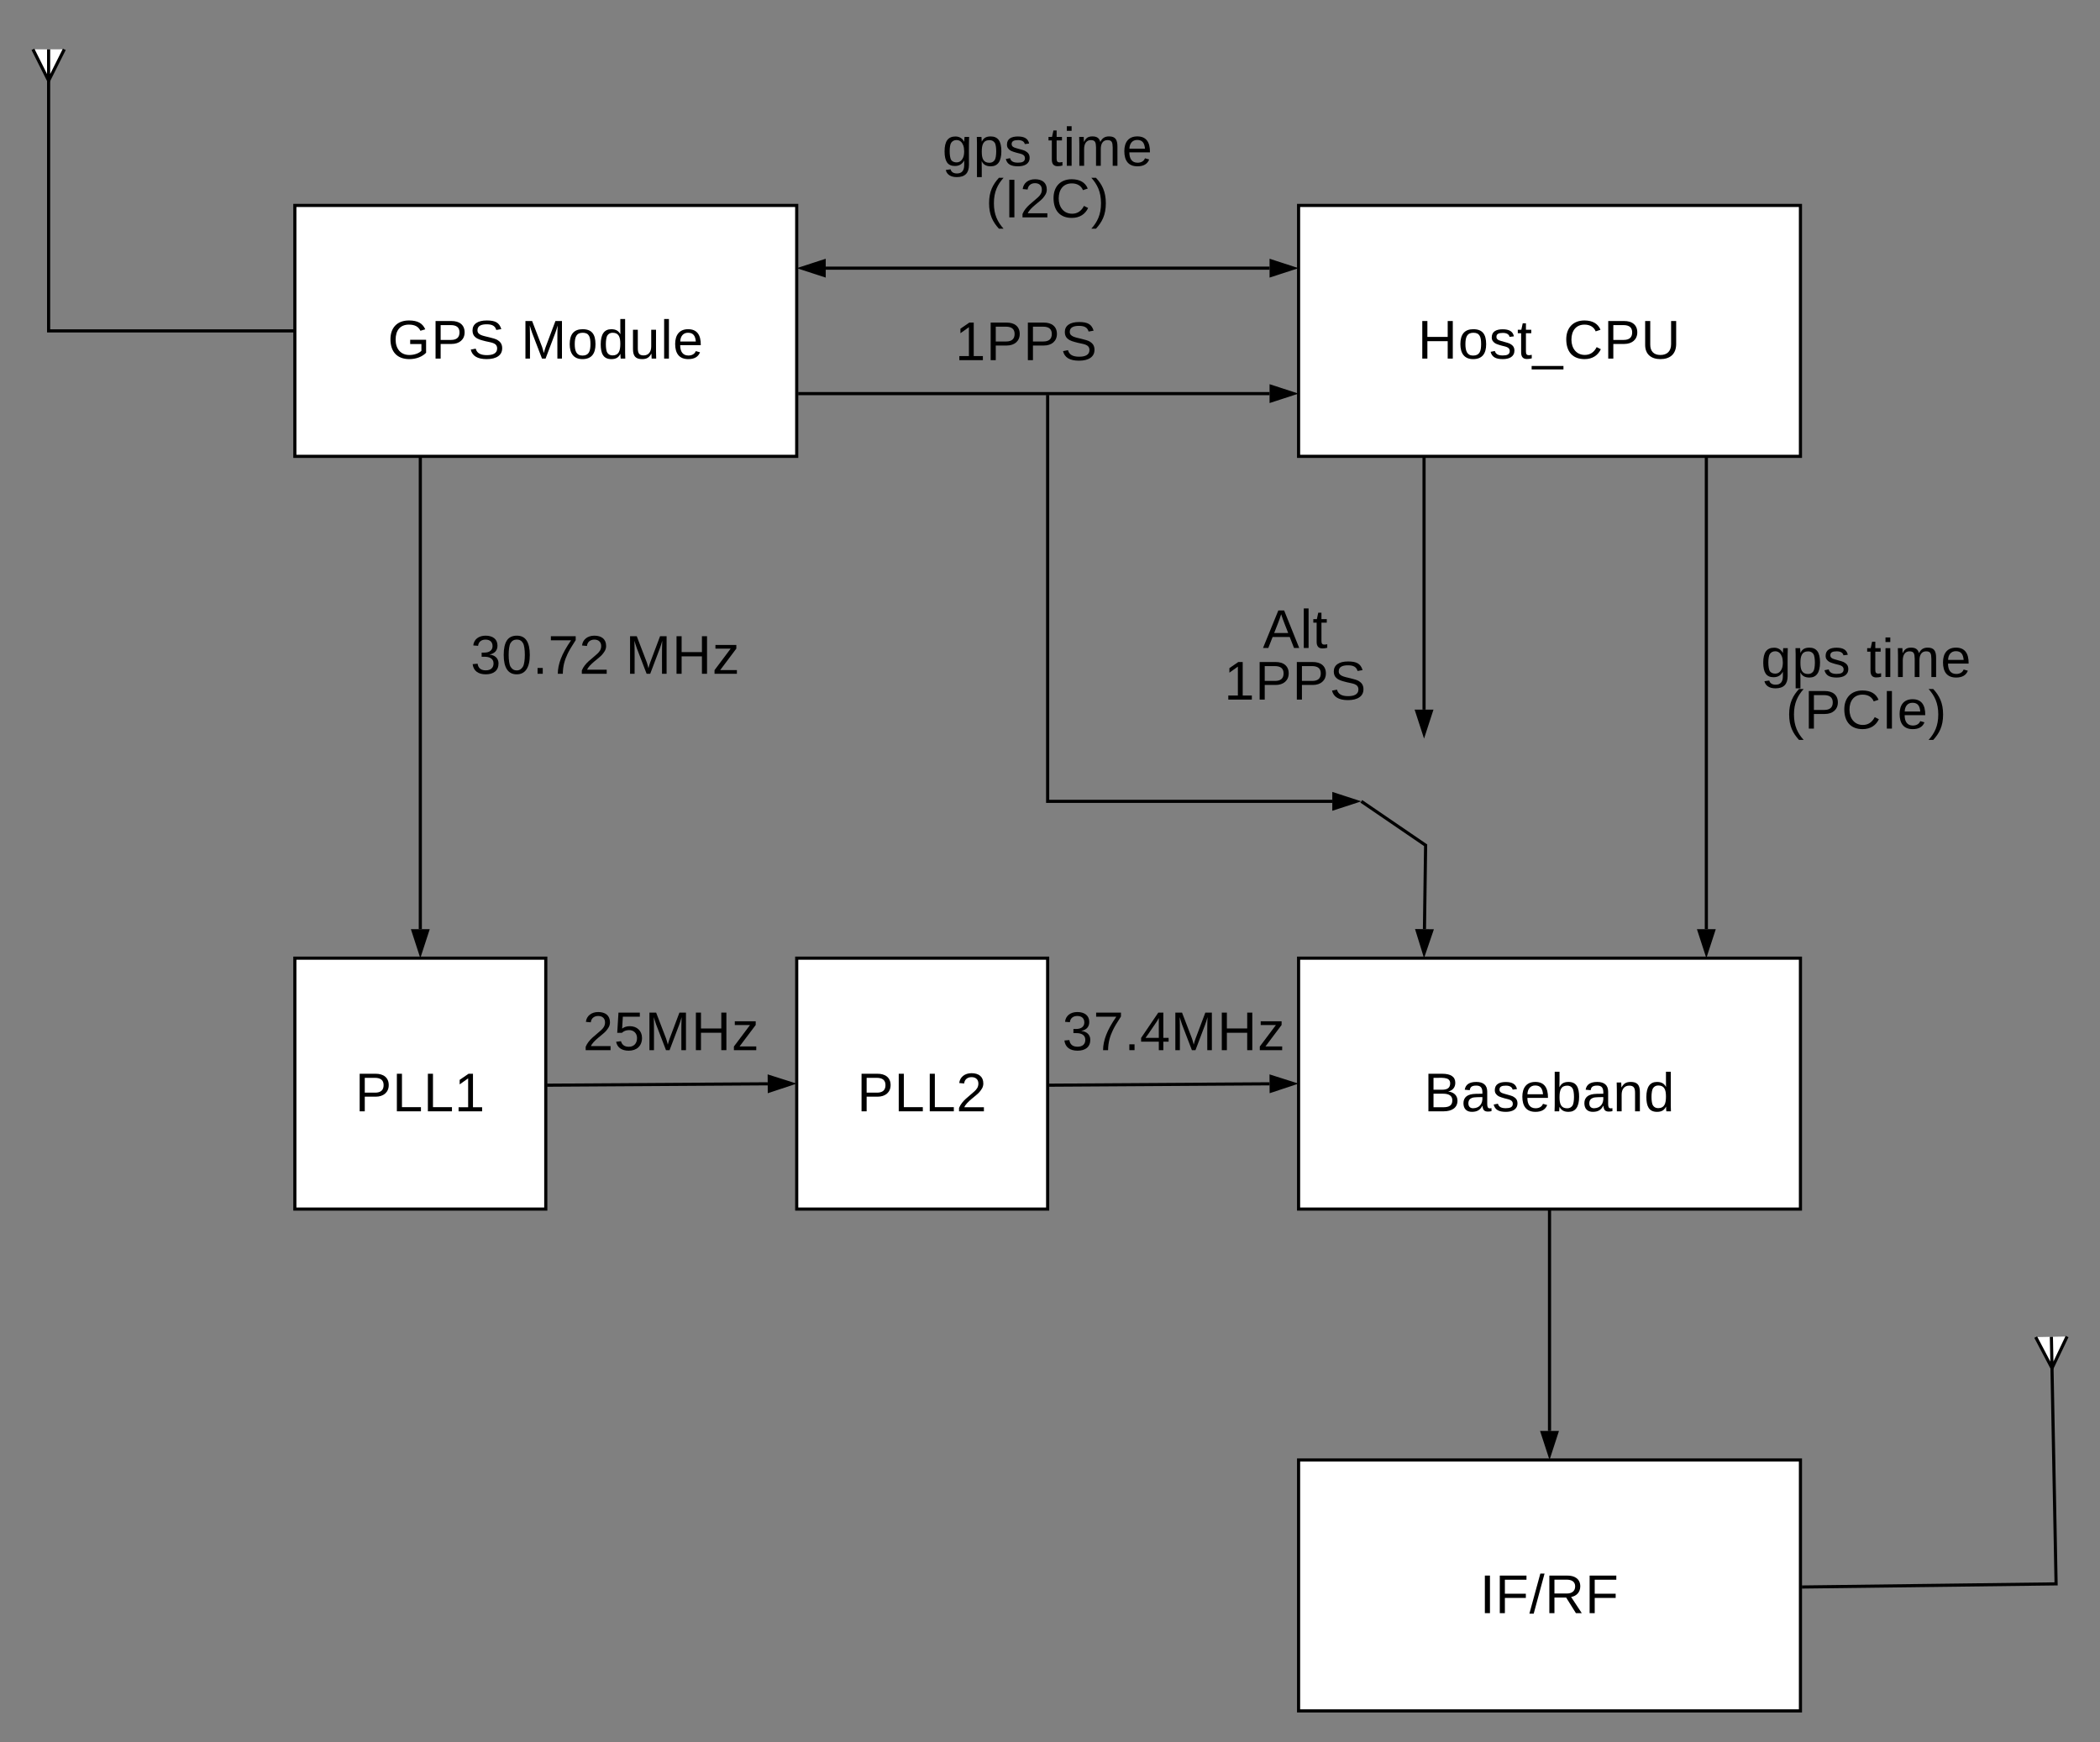 <svg xmlns="http://www.w3.org/2000/svg" xmlns:xlink="http://www.w3.org/1999/xlink" width="1339" height="1111"><rect width="100%" height="100%" fill="#808080" stroke="none"/><g transform="translate(-132 -29)"><path d="M320 160h320v160H320z" stroke="#000" stroke-width="2" fill="#fff"/><use xlink:href="#a" transform="matrix(1,0,0,1,320,160) translate(59.21 97.661)"/><use xlink:href="#b" transform="matrix(1,0,0,1,320,160) translate(144.175 97.661)"/><path d="M960 160h320v160H960z" stroke="#000" stroke-width="2" fill="#fff"/><use xlink:href="#c" transform="matrix(1,0,0,1,960,160) translate(76.024 97.661)"/><path d="M960 640h320v160H960z" stroke="#000" stroke-width="2" fill="#fff"/><use xlink:href="#d" transform="matrix(1,0,0,1,960,640) translate(79.931 97.661)"/><path d="M960 960h320v160H960z" stroke="#000" stroke-width="2" fill="#fff"/><use xlink:href="#e" transform="matrix(1,0,0,1,960,960) translate(115.564 97.661)"/><path d="M320 640h160v160H320z" stroke="#000" stroke-width="2" fill="#fff"/><use xlink:href="#f" transform="matrix(1,0,0,1,320,640) translate(38.481 97.661)"/><path d="M640 640h160v160H640z" stroke="#000" stroke-width="2" fill="#fff"/><use xlink:href="#g" transform="matrix(1,0,0,1,640,640) translate(38.481 97.661)"/><path d="M400 321v300.5M400 321.03V320" stroke="#000" stroke-width="2" fill="none"/><path d="M400 636.76l-4.64-14.26h9.28z" stroke="#000" stroke-width="2"/><path d="M621.5 720.12L481 721" stroke="#000" stroke-width="2" fill="none"/><path d="M636.76 720.02l-14.23 4.72-.06-9.27z" stroke="#000" stroke-width="2"/><path d="M481.03 721H480M941.5 720.12L801 721" stroke="#000" stroke-width="2" fill="none"/><path d="M956.76 720.02l-14.23 4.72-.06-9.27z" stroke="#000" stroke-width="2"/><path d="M801.03 721H800M941.5 200h-283" stroke="#000" stroke-width="2" fill="none"/><path d="M956.76 200l-14.26 4.64v-9.28zM643.24 200l14.26-4.64v9.28z" stroke="#000" stroke-width="2"/><path d="M941.5 280H641" stroke="#000" stroke-width="2" fill="none"/><path d="M956.76 280l-14.26 4.64v-9.28z" stroke="#000" stroke-width="2"/><path d="M641.03 280H640M981.5 540H800V281" stroke="#000" stroke-width="2" fill="none"/><path d="M996.76 540l-14.26 4.64v-9.28z" stroke="#000" stroke-width="2"/><path d="M800 281.03V280M1040 321v160.5M1040 321.03V320" stroke="#000" stroke-width="2" fill="none"/><path d="M1040 496.76l-4.64-14.26h9.28z" stroke="#000" stroke-width="2"/><path d="M1000.83 540.56L1041 568l-.74 53.5M1000.85 540.58l-.85-.58" stroke="#000" stroke-width="2" fill="none"/><path d="M1040.04 636.76l-4.43-14.32 9.28.12z" stroke="#000" stroke-width="2"/><path d="M1120 801v140.5M1120 801.03V800" stroke="#000" stroke-width="2" fill="none"/><path d="M1120 956.76l-4.64-14.26h9.28z" stroke="#000" stroke-width="2"/><path d="M1440.36 899.82L1443 1039l-162 2" stroke="#000" stroke-width="2" fill="none"/><path d="M1450 881.26l-9.6 20.18-10.4-19.8M1440 881.45l.4 20" stroke="#000" stroke-width="2" fill="#fff"/><path d="M1281.03 1041H1280M163 78.82V240h156" stroke="#000" stroke-width="2" fill="none"/><path d="M173 60.45l-10 20-10-20M163 60.45v20" stroke="#000" stroke-width="2" fill="#fff"/><path d="M318.97 240H320" stroke="#000" stroke-width="2" fill="none"/><path d="M720 87h160v104H720z" stroke="#000" stroke-opacity="0" stroke-width="2" fill="#fff" fill-opacity="0"/><use xlink:href="#h" transform="matrix(1,0,0,1,720,87) translate(12.812 47.712)"/><use xlink:href="#i" transform="matrix(1,0,0,1,720,87) translate(80.017 47.712)"/><use xlink:href="#j" transform="matrix(1,0,0,1,720,87) translate(40.495 80.611)"/><path d="M731 213h111v67H731z" stroke="#000" stroke-opacity="0" stroke-width="2" fill="#fff" fill-opacity="0"/><use xlink:href="#k" transform="matrix(1,0,0,1,731,213) translate(10.04 45.661)"/><path d="M420 413h196v67H420z" stroke="#000" stroke-opacity="0" stroke-width="2" fill="#fff" fill-opacity="0"/><use xlink:href="#l" transform="matrix(1,0,0,1,420,413) translate(12.036 45.661)"/><use xlink:href="#m" transform="matrix(1,0,0,1,420,413) translate(110.891 45.661)"/><path d="M492 653h136v67H492z" stroke="#000" stroke-opacity="0" stroke-width="2" fill="#fff" fill-opacity="0"/><use xlink:href="#n" transform="matrix(1,0,0,1,492,653) translate(11.689 45.661)"/><path d="M797 653h167v67H797z" stroke="#000" stroke-opacity="0" stroke-width="2" fill="#fff" fill-opacity="0"/><use xlink:href="#o" transform="matrix(1,0,0,1,797,653) translate(12.363 45.661)"/><path d="M876 413h164v67H876z" stroke="#000" stroke-opacity="0" stroke-width="2" fill="#fff" fill-opacity="0"/><use xlink:href="#p" transform="matrix(1,0,0,1,876,413) translate(61.253 29.212)"/><use xlink:href="#q" transform="matrix(1,0,0,1,876,413) translate(36.54 62.111)"/><path d="M1220 321v300.5M1220 321.03V320" stroke="#000" stroke-width="2" fill="none"/><path d="M1220 636.76l-4.64-14.26h9.28z" stroke="#000" stroke-width="2"/><path d="M1242 413h160v104h-160z" stroke="#000" stroke-opacity="0" stroke-width="2" fill="#fff" fill-opacity="0"/><g><use xlink:href="#h" transform="matrix(1,0,0,1,1242,413) translate(12.812 47.712)"/><use xlink:href="#i" transform="matrix(1,0,0,1,1242,413) translate(80.017 47.712)"/><use xlink:href="#r" transform="matrix(1,0,0,1,1242,413) translate(28.637 80.611)"/></g><defs><path d="M813 20c-458 0-705-273-710-731-5-449 256-722 701-719 323 2 501 105 605 332l-182 54c-76-154-207-229-428-230-335-2-502 220-502 563 0 339 185 576 516 576 185 0 358-63 451-156v-254H843v-160h597v486C1303-77 1082 20 813 20" id="s"/><path d="M761-1409c296-3 496 141 497 424 1 274-202 436-485 436H359V0H168v-1409h593zm305 426c0-182-109-273-328-273H359v556h387c213 0 320-94 320-283" id="t"/><path d="M692-1286c-195 0-347 51-347 223 0 101 58 144 134 179 135 62 487 105 623 191 97 62 170 147 170 304 0 130-50 231-152 302S875 20 690 20C347 20 148-99 93-338l185-37c46 178 190 245 419 246 213 0 386-61 386-250 0-223-244-222-431-271-182-48-288-69-390-156-64-54-103-133-103-247 0-121 47-214 139-279s224-98 396-98c318 0 471 80 545 324l-188 33c-44-155-158-213-359-213" id="u"/><g id="a"><use transform="matrix(0.017,0,0,0.017,0,0)" xlink:href="#s"/><use transform="matrix(0.017,0,0,0.017,27.656,0)" xlink:href="#t"/><use transform="matrix(0.017,0,0,0.017,51.372,0)" xlink:href="#u"/></g><path d="M1366 0c4-412-9-843 9-1240-33 119-62 213-88 280L923 0H789L420-960c-31-92-62-184-89-280 13 403 5 827 7 1240H168v-1409h251l375 977c20 57 51 168 63 224 5-34 58-197 68-224l368-977h245V0h-172" id="v"/><path d="M571-1102c350 0 480 196 482 560 2 357-151 562-488 562C233 20 86-198 86-542c0-373 162-560 485-560zm-8 989c244 0 301-164 301-429 0-266-49-427-290-427-239 0-299 165-299 427 0 252 61 429 288 429" id="w"/><path d="M835 0c-5-29-11-137-10-174h-4C759-45 663 20 484 20 177 20 86-201 86-536c0-377 133-566 398-566 178 1 273 67 339 188-4-187-1-380-2-570h180v1261c0 113 2 187 6 223H835zm-14-554c0-255-58-415-289-415-91 0-151 37-196 101-76 109-77 543-1 651 44 63 105 98 195 98 235 0 291-173 291-435" id="x"/><path d="M476 20C225 20 133-99 133-361v-721h181v686c0 183 40 279 223 277 184-2 280-141 280-336v-627h180c3 345-6 754 6 1082H833c-5-68-6-94-8-185h-3C746-51 665 20 476 20" id="y"/><path d="M138 0v-1484h180V0H138" id="z"/><path d="M87-548c0-338 159-553 484-554 325-2 484 204 477 599H276c-1 227 88 385 302 388 146 2 246-65 283-166l158 45C954-65 807 20 578 20 240 20 87-193 87-548zm775-93c-19-206-90-328-294-328-185 0-285 140-290 328h584" id="A"/><g id="b"><use transform="matrix(0.017,0,0,0.017,0,0)" xlink:href="#v"/><use transform="matrix(0.017,0,0,0.017,29.618,0)" xlink:href="#w"/><use transform="matrix(0.017,0,0,0.017,49.392,0)" xlink:href="#x"/><use transform="matrix(0.017,0,0,0.017,69.167,0)" xlink:href="#y"/><use transform="matrix(0.017,0,0,0.017,88.941,0)" xlink:href="#z"/><use transform="matrix(0.017,0,0,0.017,96.84,0)" xlink:href="#A"/></g><path d="M1121 0v-653H359V0H168v-1409h191v596h762v-596h191V0h-191" id="B"/><path d="M513-963c-139 1-238 29-238 149 0 72 41 100 95 127 55 27 348 94 404 125 101 56 176 118 176 263C950-73 758 21 511 20 254 19 107-55 57-254l159-31c34 123 133 168 295 168 156 0 264-34 264-168 0-156-183-165-315-204-171-51-245-68-323-172-26-35-37-82-37-135 0-220 172-304 413-303 232 1 379 74 418 265l-162 20c-23-104-122-150-256-149" id="C"/><path d="M336-268c2 98 22 139 114 141 24 0 59-5 104-14V-8C495 8 434 16 372 16c-144 0-216-82-216-245v-722H31v-131h132l53-242h120v242h200v131H336v683" id="D"/><path d="M-31 407V277h1193v130H-31" id="E"/><path d="M1207-1021c-59-155-207-253-415-253-322-2-494 232-494 563 0 326 186 574 502 574 197 0 346-98 445-293l156 78C1298-131 1096 20 791 20c-448 0-682-279-687-731-5-437 254-721 686-719 309 2 507 125 598 349" id="F"/><path d="M1321-530c-7 359-228 550-590 550-350 0-573-184-573-532v-897h191v881c-2 253 132 393 381 393 255 0 401-146 401-406v-868h190v879" id="G"/><g id="c"><use transform="matrix(0.017,0,0,0.017,0,0)" xlink:href="#B"/><use transform="matrix(0.017,0,0,0.017,25.677,0)" xlink:href="#w"/><use transform="matrix(0.017,0,0,0.017,45.451,0)" xlink:href="#C"/><use transform="matrix(0.017,0,0,0.017,63.229,0)" xlink:href="#D"/><use transform="matrix(0.017,0,0,0.017,73.108,0)" xlink:href="#E"/><use transform="matrix(0.017,0,0,0.017,92.882,0)" xlink:href="#F"/><use transform="matrix(0.017,0,0,0.017,118.559,0)" xlink:href="#t"/><use transform="matrix(0.017,0,0,0.017,142.274,0)" xlink:href="#G"/></g><path d="M908-743c202 21 350 139 350 346 0 273-224 397-518 397H168v-1409h512c331 0 496 114 496 342 0 180-112 291-268 324zm-228-67c187 0 301-60 304-234 6-277-360-200-625-212v446h321zm50 657c212 0 335-66 335-259 0-166-117-249-350-249H359v508h371" id="H"/><path d="M797-207C713-60 620 16 414 20 203 24 88-98 87-302c0-112 37-198 111-258s192-93 356-96l243-4c10-201-43-307-232-305-154 2-223 43-242 172l-188-17c31-195 175-292 434-292s410 116 410 364v466c3 95 12 159 101 161 17 0 37-2 59-7V-6c-45 11-92 16-139 16-143-2-188-76-197-217h-6zm-525-92c-1 116 66 187 183 184 230-7 361-164 342-419-124 5-305-2-389 30-83 32-136 92-136 205" id="I"/><path d="M655-1102c307 0 398 221 398 556 0 377-133 566-398 566-180 0-272-66-339-188 1 22-7 151-10 168H132c4-36 6-110 6-223v-1261h180c-2 196 4 384-4 576h4c62-129 158-194 337-194zM318-529c0 254 57 416 289 416 91 0 152-37 197-101 76-109 76-543 0-651-44-63-105-98-195-98-236 0-291 169-291 434" id="J"/><path d="M663-1102c251 0 343 119 343 381V0H825v-686c0-183-40-279-223-277-184 2-280 141-280 336V0H142c-3-345 6-754-6-1082h170c5 68 6 94 8 185h3c76-134 157-205 346-205" id="K"/><g id="d"><use transform="matrix(0.017,0,0,0.017,0,0)" xlink:href="#H"/><use transform="matrix(0.017,0,0,0.017,23.715,0)" xlink:href="#I"/><use transform="matrix(0.017,0,0,0.017,43.49,0)" xlink:href="#C"/><use transform="matrix(0.017,0,0,0.017,61.267,0)" xlink:href="#A"/><use transform="matrix(0.017,0,0,0.017,81.042,0)" xlink:href="#J"/><use transform="matrix(0.017,0,0,0.017,100.816,0)" xlink:href="#I"/><use transform="matrix(0.017,0,0,0.017,120.59,0)" xlink:href="#K"/><use transform="matrix(0.017,0,0,0.017,140.365,0)" xlink:href="#x"/></g><path d="M189 0v-1409h191V0H189" id="L"/><path d="M359-1253v524h786v158H359V0H168v-1409h1001v156H359" id="M"/><path d="M0 20l411-1504h158L162 20H0" id="N"/><path d="M1328-1006c0 221-145 368-344 399L1384 0h-220L798-585H359V0H168v-1409h663c292-4 497 130 497 403zM820-736c188 2 316-89 316-268s-133-252-324-252H359v520h461" id="O"/><g id="e"><use transform="matrix(0.017,0,0,0.017,0,0)" xlink:href="#L"/><use transform="matrix(0.017,0,0,0.017,9.878,0)" xlink:href="#M"/><use transform="matrix(0.017,0,0,0.017,31.597,0)" xlink:href="#N"/><use transform="matrix(0.017,0,0,0.017,41.476,0)" xlink:href="#O"/><use transform="matrix(0.017,0,0,0.017,67.153,0)" xlink:href="#M"/></g><path d="M168 0v-1409h191v1253h712V0H168" id="P"/><path d="M156 0v-153h359v-1084l-318 227v-170l333-229h166v1256h343V0H156" id="Q"/><g id="f"><use transform="matrix(0.017,0,0,0.017,0,0)" xlink:href="#t"/><use transform="matrix(0.017,0,0,0.017,23.715,0)" xlink:href="#P"/><use transform="matrix(0.017,0,0,0.017,43.49,0)" xlink:href="#P"/><use transform="matrix(0.017,0,0,0.017,63.264,0)" xlink:href="#Q"/></g><path d="M572-1430c269 0 442 128 442 386 0 144-72 232-149 325-108 130-487 366-564 566h735V0H103v-127c119-285 378-432 583-627 76-72 141-150 143-284 1-156-100-244-257-244-156 0-263 93-277 238l-184-17c24-224 208-369 461-369" id="R"/><g id="g"><use transform="matrix(0.017,0,0,0.017,0,0)" xlink:href="#t"/><use transform="matrix(0.017,0,0,0.017,23.715,0)" xlink:href="#P"/><use transform="matrix(0.017,0,0,0.017,43.49,0)" xlink:href="#P"/><use transform="matrix(0.017,0,0,0.017,63.264,0)" xlink:href="#R"/></g><path d="M824-897c-1-17 6-175 12-185h171c-12 319-6 716-6 1051 0 304-151 456-453 456-226 0-374-90-417-267l181-26c24 102 112 157 241 156 179 0 269-105 269-315 0-57 3-120-2-174C759-74 647 8 472 8 339 8 242-36 180-124S86-350 86-539c0-191 33-332 100-423s169-137 306-137c167 0 273 85 332 202zm-38 579c48-119 46-331 0-450-42-108-118-197-250-197-92 0-154 37-201 100-78 107-74 530-4 643 63 101 251 129 353 47 43-35 77-81 102-143" id="S"/><path d="M320-908c63-128 152-193 335-193 133 0 233 45 299 134s99 230 99 421c0 377-133 566-398 566-167 0-279-63-336-188h-5c8 141 2 428 4 593H138V-861c0-111-2-185-6-221h174c5 33 9 134 10 174h4zm-2 380c0 254 57 415 289 415 89 0 149-37 195-99 76-105 79-547 1-653-45-62-105-97-194-97-243 1-291 184-291 434" id="T"/><g id="h"><use transform="matrix(0.017,0,0,0.017,0,0)" xlink:href="#S"/><use transform="matrix(0.017,0,0,0.017,19.774,0)" xlink:href="#T"/><use transform="matrix(0.017,0,0,0.017,39.549,0)" xlink:href="#C"/></g><path d="M137-1312v-172h180v172H137zM137 0v-1082h180V0H137" id="U"/><path d="M1195-963c-175 0-249 144-249 336V0H768v-686c-5-190-26-277-198-277-171 0-249 147-249 336V0H142c-3-345 6-754-6-1082h170c5 68 6 94 8 185h3c69-134 140-205 316-205 171 0 257 66 294 205h3c67-129 152-205 328-205 238 0 313 127 313 381V0h-178v-686c-5-190-26-277-198-277" id="V"/><g id="i"><use transform="matrix(0.017,0,0,0.017,0,0)" xlink:href="#D"/><use transform="matrix(0.017,0,0,0.017,9.878,0)" xlink:href="#U"/><use transform="matrix(0.017,0,0,0.017,17.778,0)" xlink:href="#V"/><use transform="matrix(0.017,0,0,0.017,47.396,0)" xlink:href="#A"/></g><path d="M496 424C268 175 127-92 127-532c0-438 143-704 369-952h174c-222 249-362 524-362 954 0 431 138 703 362 954H496" id="W"/><path d="M186-1484c228 249 369 516 369 956 0 438-143 704-369 952H12C235 172 374-97 374-530c0-431-140-704-362-954h174" id="X"/><g id="j"><use transform="matrix(0.017,0,0,0.017,0,0)" xlink:href="#W"/><use transform="matrix(0.017,0,0,0.017,11.84,0)" xlink:href="#L"/><use transform="matrix(0.017,0,0,0.017,21.719,0)" xlink:href="#R"/><use transform="matrix(0.017,0,0,0.017,41.493,0)" xlink:href="#F"/><use transform="matrix(0.017,0,0,0.017,67.17,0)" xlink:href="#X"/></g><g id="k"><use transform="matrix(0.017,0,0,0.017,0,0)" xlink:href="#Q"/><use transform="matrix(0.017,0,0,0.017,19.774,0)" xlink:href="#t"/><use transform="matrix(0.017,0,0,0.017,43.49,0)" xlink:href="#t"/><use transform="matrix(0.017,0,0,0.017,67.205,0)" xlink:href="#u"/></g><path d="M715-719c191 17 334 134 334 330 0 274-191 409-478 409-283 0-463-130-493-382l186-17c24 167 126 250 307 250 177 0 294-88 291-266-3-174-149-246-344-244H416v-156h98c179 2 311-77 311-243 0-157-98-244-264-244-159 0-264 88-278 233l-181-14c23-229 206-367 461-367 262 0 447 124 447 373 0 197-120 298-295 334v4" id="Y"/><path d="M1059-705c0 235-42 415-125 539S729 20 567 20 283-42 202-165 80-468 80-705c0-242 39-423 118-544s204-181 375-181c166 0 288 61 367 183s119 303 119 542zM802-269c94-156 93-724 4-878-51-89-125-137-233-137-111 0-186 48-239 135-91 149-91 731 2 883 55 89 126 139 233 139 106 0 178-51 233-142" id="Z"/><path d="M187 0v-219h195V0H187" id="aa"/><path d="M1036-1263c-144 220-246 392-305 517C626-522 556-302 553 0H365c0-180 39-369 115-568s203-429 382-688H105v-153h931v146" id="ab"/><g id="l"><use transform="matrix(0.017,0,0,0.017,0,0)" xlink:href="#Y"/><use transform="matrix(0.017,0,0,0.017,19.774,0)" xlink:href="#Z"/><use transform="matrix(0.017,0,0,0.017,39.549,0)" xlink:href="#aa"/><use transform="matrix(0.017,0,0,0.017,49.427,0)" xlink:href="#ab"/><use transform="matrix(0.017,0,0,0.017,69.201,0)" xlink:href="#R"/></g><path d="M83 0v-137l605-806H117v-139h784v137L295-139h627V0H83" id="ac"/><g id="m"><use transform="matrix(0.017,0,0,0.017,0,0)" xlink:href="#v"/><use transform="matrix(0.017,0,0,0.017,29.618,0)" xlink:href="#B"/><use transform="matrix(0.017,0,0,0.017,55.295,0)" xlink:href="#ac"/></g><path d="M598-899c268 0 455 178 455 440 0 299-196 479-500 479C293 20 124-98 82-315l182-21c38 139 136 209 293 209 195 0 309-130 309-328 0-177-124-301-305-297-120 3-189 38-262 101H123l47-758h801v153H334l-27 447c78-60 175-90 291-90" id="ad"/><g id="n"><use transform="matrix(0.017,0,0,0.017,0,0)" xlink:href="#R"/><use transform="matrix(0.017,0,0,0.017,19.774,0)" xlink:href="#ad"/><use transform="matrix(0.017,0,0,0.017,39.549,0)" xlink:href="#v"/><use transform="matrix(0.017,0,0,0.017,69.167,0)" xlink:href="#B"/><use transform="matrix(0.017,0,0,0.017,94.844,0)" xlink:href="#ac"/></g><path d="M881-319V0H711v-319H47v-140l645-950h189v948h198v142H881zm-170-887c-5 12-60 109-67 119-145 207-281 424-431 626h498v-745" id="ae"/><g id="o"><use transform="matrix(0.017,0,0,0.017,0,0)" xlink:href="#Y"/><use transform="matrix(0.017,0,0,0.017,19.774,0)" xlink:href="#ab"/><use transform="matrix(0.017,0,0,0.017,39.549,0)" xlink:href="#aa"/><use transform="matrix(0.017,0,0,0.017,49.427,0)" xlink:href="#ae"/><use transform="matrix(0.017,0,0,0.017,69.201,0)" xlink:href="#v"/><use transform="matrix(0.017,0,0,0.017,98.819,0)" xlink:href="#B"/><use transform="matrix(0.017,0,0,0.017,124.497,0)" xlink:href="#ac"/></g><path d="M1167 0l-161-412H364L202 0H4l575-1409h217L1362 0h-195zM685-1265c-69 226-179 482-263 704h527c-89-236-186-456-264-704" id="af"/><g id="p"><use transform="matrix(0.017,0,0,0.017,0,0)" xlink:href="#af"/><use transform="matrix(0.017,0,0,0.017,23.715,0)" xlink:href="#z"/><use transform="matrix(0.017,0,0,0.017,31.615,0)" xlink:href="#D"/></g><g id="q"><use transform="matrix(0.017,0,0,0.017,0,0)" xlink:href="#Q"/><use transform="matrix(0.017,0,0,0.017,19.774,0)" xlink:href="#t"/><use transform="matrix(0.017,0,0,0.017,43.49,0)" xlink:href="#t"/><use transform="matrix(0.017,0,0,0.017,67.205,0)" xlink:href="#u"/></g><g id="r"><use transform="matrix(0.017,0,0,0.017,0,0)" xlink:href="#W"/><use transform="matrix(0.017,0,0,0.017,11.84,0)" xlink:href="#t"/><use transform="matrix(0.017,0,0,0.017,35.556,0)" xlink:href="#F"/><use transform="matrix(0.017,0,0,0.017,61.233,0)" xlink:href="#L"/><use transform="matrix(0.017,0,0,0.017,71.111,0)" xlink:href="#A"/><use transform="matrix(0.017,0,0,0.017,90.885,0)" xlink:href="#X"/></g></defs></g></svg>
